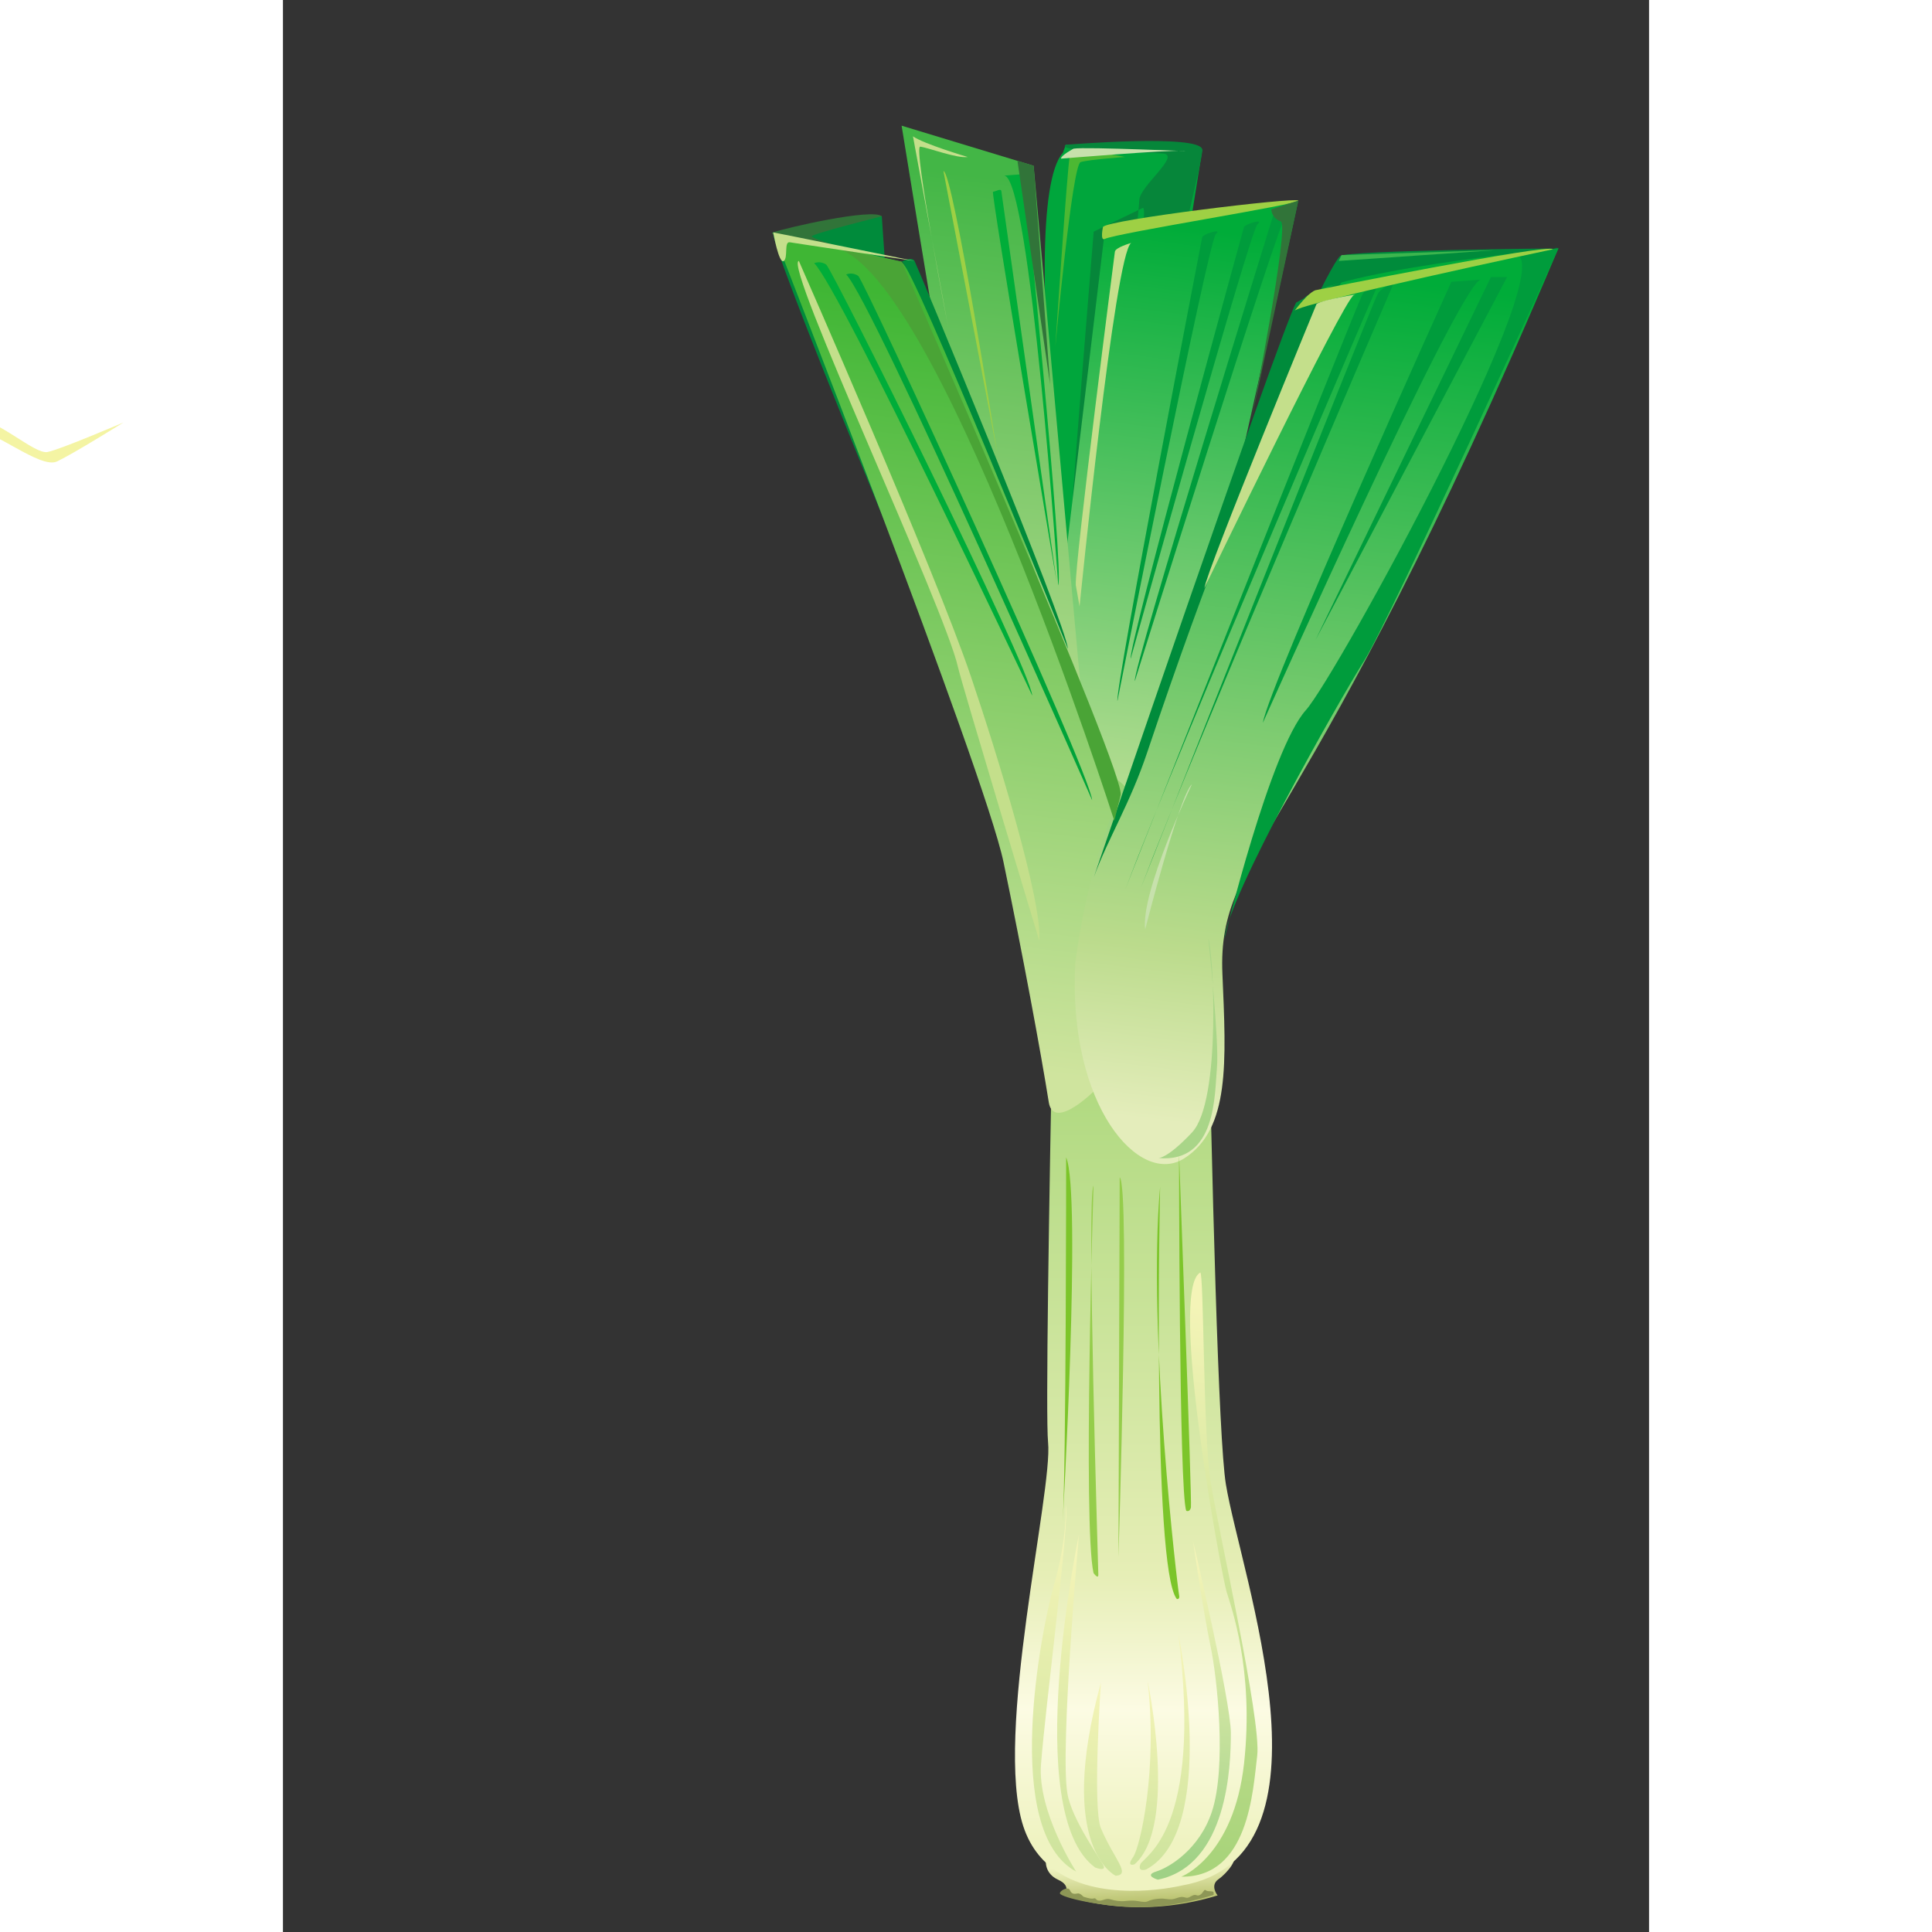 <svg xmlns:svg="http://www.w3.org/2000/svg" xmlns="http://www.w3.org/2000/svg" width="120" height="120" viewBox="0 0 595.3 841.9">
<rect x="0" y="0" width="595.3" height="841.9" fill="#333333" stroke="none"/>
<title>Porree</title>
<desc>Clipart Porree; CC-BY-SA 3.0 von Matthias Scharwies</desc>

<style>.s0{fill:#06863a;}.s1{stop-color:#EFF3C1;}.s2{stop-color:#CFE49E;}.s3{stop-color:#00AC39;}.s4{fill:#008b3b;}.s5{fill:#00ad39;}.s6{stop-color:#F4F4B7;}.s7{fill:#7cc52a;}.s8{fill:#95cd4b;}.s9{fill:#009c3c;}.s10{fill:#c4df8b;}.s11{fill:#9ed044;}.s12{fill:#317439;}.s13{fill:#c7e1ac;}</style>


<g id="Layer_6" transform="matrix(0.75,0,0,0.484,-524.06,1062.5)"><rect x="233.8" y="-1685.1" width="6.2" height="27.3" id="rect12992" fill="none"/><g id="g12994"><g id="g12996"><path d="m1153.6-2064.9c0 0 58.7 5.3 79.3 4.3 0 0-43.1 428.8-57.5 467.2-14.4 38.3-52.4-414.6-23.5-464.3l1.7-7.2z" id="path12998" fill="#00a63c"/><path d="m1198.4-2008.1-28.6 21.4c0 0-13.9 261.1-14.6 297-0.7 35.8 50.2-316.9 43.2-318.4zM1153.6-2064.9c0 0 78.2-10 79.3 4.3 1.1 14.3-61 382.3-61 382.3 0 0 24.4-324.5 24.4-336.7 0-12.2 24.3-40.5 13.9-42-10.5-1.5-63.4-0.9-56.6-7.9z" id="path13000" fill="#06863a"/><linearGradient id="SVGID_1_" gradientUnits="userSpaceOnUse" x1="1196.3" y1="-526.6" x2="1199.9" y2="-477.7"><stop offset="0.2" id="stop13005" stop-color="#EFF3C1"/><stop offset="1" id="stop13007" stop-color="#B2BB63"/></linearGradient><path d="m1142.1-521.6c-0.2 1.6-1 13.1 7.1 18.8 8.2 5.8 3.4 13.6 3.4 13.6 0 0 38.2 24.6 89.2 0.5 0 0-4.7-8.9 0.5-14.6 5.3-5.7 12.4-19.9 7.6-21.4-4.7-1.6-106.4-12.5-107.8 3.1z" id="path13009" fill="url(#SVGID_1_)"/><linearGradient id="SVGID_2_" gradientUnits="userSpaceOnUse" x1="1198.3" y1="-535.4" x2="1205" y2="-1740.9"><stop offset="0" id="stop13012" stop-color="#EFF3C1"/><stop offset="0.1" id="stop13014" stop-color="#FCFBE3"/><stop offset="0.2" id="stop13016" stop-color="#E6EEB6"/><stop offset="1" id="stop13018" stop-color="#70C141"/></linearGradient><path d="m1151.2-1659.1 80.2-115.5c0 0 6.6 833.9 15.2 915.6 8.6 81.7 68.9 336.3-25.8 361.4 0 0-42 15.9-70.2-10.6-9.5-8.8-17.4-22.4-21.7-42.8-17.2-81.7 17.3-301.7 14.4-345.7-2.9-44 7.9-762.3 7.9-762.3z" id="path13020" fill="url(#SVGID_2_)"/><linearGradient id="SVGID_3_" gradientUnits="userSpaceOnUse" x1="1133.4" y1="-1419.6" x2="1241" y2="-1987.1"><stop offset="0" id="stop13023" stop-color="#CFE49E"/><stop offset="1" id="stop13025" stop-color="#00AC39"/></linearGradient><path d="m1176.3-1987.7 112.2-25.7c0 0-83.4 599.1-98.7 627.9-15.4 28.9-52.7-96-52.7-96l39.2-506.2z" id="path13027" fill="url(#SVGID_3_)"/><path d="m1188-2053.9c0 0-30.7-10-32.1-0.8-1.4 9.2-8.4 171.8-8.4 171.8 0 0 9.8-164.2 14.7-166.4 4.8-2.3 25.8-4.6 25.8-4.6z" id="path13029" fill="#4cb833"/><path d="m1439.8-1971.6c0 0-122 1.6-126.8 6.9-4.8 5.3-41.8 123.2-25.7 102.9 16-20.2 148.4-117.5 152.5-109.8z" id="path13031" fill="#008b3b"/><polygon points="1312.2 -1960.3 1313.8 -1965.6 1313.8 -1965.6 1402.9 -1970 " id="polygon13033" fill="#3cb54e"/><path d="m983.6-1986c0 0 54.7-21 63.1-14.5 0 0 13.2 318.4 25.1 363 0 0-90.3-336.6-88.2-348.5z" id="path13035" fill="#008b3b"/><linearGradient id="SVGID_4_" gradientUnits="userSpaceOnUse" x1="1058.6" y1="-1443.1" x2="1168.8" y2="-2024.8"><stop offset="0" id="stop13038" stop-color="#CFE49E"/><stop offset="1" id="stop13040" stop-color="#43B646"/></linearGradient><path d="m1172.2-1404.7-37.3-641.3-76.7-36.1c0 0 59.2 566.9 70.2 619.8 10.9 52.8 43.8 88.8 43.8 57.6z" id="path13042" fill="url(#SVGID_4_)"/><path d="m1116.2-2022.6 32 350.4c0 0-38.3-350.4-36.9-350.4 1.4 0 4.9-3.8 4.9 0z" id="path13044" fill="#00ad39"/><linearGradient id="SVGID_5_" gradientUnits="userSpaceOnUse" x1="1021.9" y1="-1251.2" x2="1147.4" y2="-1913.7"><stop offset="0" id="stop13047" stop-color="#CFE49E"/><stop offset="1" id="stop13049" stop-color="#3FB634"/></linearGradient><path d="m1178.8-1496c0 0-94.3-420.3-120.6-463.6l-74.6-26.4c0 0 122.8 485.2 133.8 566.9 11 81.7 21.9 173 26.3 216.2 4.4 43.2 68-72.1 65.8-108.1-2.2-36-2.2-175.3-30.7-185z" id="path13051" fill="url(#SVGID_5_)"/><linearGradient id="SVGID_6_" gradientUnits="userSpaceOnUse" x1="1208.8" y1="-1185.8" x2="1352" y2="-1941.2"><stop offset="0" id="stop13054" stop-color="#E4EDBB"/><stop offset="0.2" id="stop13056" stop-color="#BBDB8C"/><stop offset="1" id="stop13058" stop-color="#00AC39"/></linearGradient><path d="m1159.1-1327.8c0 0 6.5-88.9 26.3-151.3 19.7-62.5 98.7-418 105.2-444.4 6.6-26.4 149.2-48.1 149.2-48.1-146.3 537.1-198.4 539.8-195.2 653.4 2.2 79.3 4.4 139.3-22 165.7-26.3 26.5-67.9-48-63.5-175.3z" id="path13060" fill="url(#SVGID_6_)"/><linearGradient id="SVGID_7_" gradientUnits="userSpaceOnUse" x1="1129.2" y1="-530.6" x2="1183.4" y2="-816.8"><stop offset="0" id="stop13063" stop-color="#CFE49E"/><stop offset="1" id="stop13065" stop-color="#F4F4B7"/></linearGradient><path d="m1153.6-840.3c0 0 0.9 30.7-6.8 71.6-7.6 40.9-30.5 222.2 12.8 258.5 0 0-22.6-53.9-20.4-96.7 2.5-51.1 17-223.1 14.4-233.3z" id="path13067" fill="url(#SVGID_7_)"/><linearGradient id="SVGID_8_" gradientUnits="userSpaceOnUse" x1="1193.2" y1="-535" x2="1283.3" y2="-1010.1"><stop offset="0" id="stop13070" stop-color="#A9D47B"/><stop offset="1" id="stop13072" stop-color="#F4F4B7"/></linearGradient><path d="m1231.7-1049.5c2.1-1.8 1.7 144.1 5.9 186.9 4.3 42.8 29.8 216.6 27.2 248.2-2.5 31.6-4.9 109.6-44.1 108.8 0 0 30.5-17.7 36.5-102.3 5.9-84.6-7.7-141.3-10.2-154.3-2.6-13-34-271.5-15.3-287.3z" id="path13074" fill="url(#SVGID_8_)"/><linearGradient id="SVGID_9_" gradientUnits="userSpaceOnUse" x1="1203.6" y1="-517.1" x2="1254.6" y2="-785.9"><stop offset="0" id="stop13077" stop-color="#9FD186"/><stop offset="1" id="stop13079" stop-color="#F4F4B7"/></linearGradient><path d="m1227.5-807.8c0 0 22 144.1 22 172.9 0 28.8-1.7 119-42.4 132 0 0-8.5-3.7-0.9-7.4 7.7-3.7 25.1-20.1 32.3-53.9 8.5-40 3.2-120-0.9-149.7-4.2-30.7-10.1-93.9-10.1-93.9z" id="path13081" fill="url(#SVGID_9_)"/><linearGradient id="SVGID_10_" gradientUnits="userSpaceOnUse" x1="1143.5" y1="-531.6" x2="1192.7" y2="-791.2"><stop offset="0" id="stop13084" stop-color="#CFE49E"/><stop offset="1" id="stop13086" stop-color="#F4F4B7"/></linearGradient><path d="m1161.2-813.3c0 0-33.9 250.1 9.4 299.4 0 0 5.9 3.7 5.1-0.9-0.9-4.6-18.7-41.8-21.2-66-4.3-40 6.7-232.4 6.7-232.4z" id="path13088" fill="url(#SVGID_10_)"/><linearGradient id="SVGID_11_" gradientUnits="userSpaceOnUse" x1="1197.2" y1="-521.4" x2="1232.9" y2="-709.7"><stop offset="0" id="stop13091" stop-color="#CFE49E"/><stop offset="1" id="stop13093" stop-color="#F4F4B7"/></linearGradient><path d="m1219-724.1c0 0 23.7 176.7-18.7 212 0 0-5.1 2.8-3.4-4.6 1.7-7.4 36.5-28.8 22.1-207.3z" id="path13095" fill="url(#SVGID_11_)"/><linearGradient id="SVGID_12_" gradientUnits="userSpaceOnUse" x1="1165.4" y1="-517.4" x2="1193.8" y2="-667.3"><stop offset="0" id="stop13098" stop-color="#CFE49E"/><stop offset="1" id="stop13100" stop-color="#F4F4B7"/></linearGradient><path d="m1182.5-506.5c0 0-34.8-25.1-8.5-173.8 0 0-5 112.8 0 131.1 7.6 27.9 17.8 41.8 8.5 42.8z" id="path13102" fill="url(#SVGID_12_)"/><linearGradient id="SVGID_13_" gradientUnits="userSpaceOnUse" x1="1185.6" y1="-525" x2="1213.3" y2="-670.9"><stop offset="0" id="stop13105" stop-color="#CFE49E"/><stop offset="1" id="stop13107" stop-color="#F4F4B7"/></linearGradient><path d="m1201.1-682.2c0 0 17.9 131.1-7.6 165.5 0 0-5.1 2.8-0.8-6.5 4.2-9.3 14.4-79 8.4-159z" id="path13109" fill="url(#SVGID_13_)"/><path d="m1153.8-1153.3c0 0 0 280.5-2 328.2 0 0 11-295.6 2-328.1z" id="path13111" fill="#7cc52a"/><path d="m1169.7-1127.6c0 0-6.2 305.5 0 348.6 0 0 2.8 6.1 2.8 1.5 0-4.5-6.9-342.5-2.8-350.1zM1184.9-1135.2c0 0-0.7 324.4-0.7 341.8 0 0 6.9-335.7 0.7-341.8z" id="path13113" fill="#95cd4b"/><path d="m1208.4-1126.8c0 0-4.8 343.2 9.7 371.2 0 0 2 0.8 1.3-3.8-0.7-4.5-18.6-235.9-11-367.4zM1219.4-1155.6c0 0 0 305.5 4.2 320.6 0 0 2 1.5 2.7-3 0.7-4.5-6.9-317.6-6.9-317.6z" id="path13117" fill="#7cc52a"/><path d="m1296.8-1930.7 17.2-10.9c0 0-41.2 91.8-113 423.3-10.1 46.8-22.7 77.3-31.1 112.7 0 0 106.4-483.2 117.5-517.2l9.4-7.9z" id="path13121" fill="#008b3b"/><path d="m1058.2-1959.6c0 0 131.9 465.9 127.2 480.5l-3.6 22.9c0 0-105.2-508.9-165-516.7l41.4 13.3z" id="path13123" fill="#4aa436"/><path d="m1188.2-1394.7c0 0 133.6-524 137.8-535.6 1.7-4.8 9.4-10.3 9.4-10.3 0 0-113.2 407.3-147.2 545.9zM1197.1-1395.4c0 0 133.7-524 137.8-535.5 1.8-4.9 9.5-10.4 9.5-10.4 0 0-113.3 407.4-147.3 545.9zM1413.8-1966.5l26-5.1c0 0-97.7 333.9-112.8 371.1-15.1 37.2-79.3 213-81.2 250.2 0 0 26.5-169.8 47.3-205.6 17.7-30.6 152.8-412.7 120.7-410.6zM1377.6-1941.5c0 0-105.7 361.9-109.5 397 0 0 113.3-392.8 126.5-399l-17 2z" id="path13125" fill="#009c3c"/><polygon points="1410 -1945.8 1400.6 -1945.8 1298.7 -1619.1 " id="polygon13133" fill="#009c3c"/><path d="m998.5-1960.3c0 0 79.3 279.1 100 374.3 15.3 69.8 41.6 202.6 39.7 237.8 0 0-45.1-231.4-47.2-246.1-7.6-53.8-101.9-363.9-92.5-366zM1096.6-2053.9c0 0-25.5-11.7-31.8-18.6l20.5 172.1c0 0-20.5-163.6-16.3-162.8 4.3 0.7 21.3 10.8 27.6 9.3z" id="path13135" fill="#c4df8b"/><path d="m1175.2-1990.9c0 0-1.8 12.8 1 10.8 7.6-5.6 114.6-31.5 112.5-34.6-2.2-3.1-110.9 17.3-113.5 23.8z" id="path13139" fill="#9ed044"/><path d="m1273.8-1999.8c0 0-81.6 407.3-80.1 417.8 0 0 83.8-415.4 88.2-421 4.4-5.6-8.1 0-8.1 3.2zM1257-1990.2c0 0-67.2 377.5-65.7 388 0 0 69.3-385.5 73.7-391.2 4.4-5.6-8 0-8 3.2zM1232.8-1981.3c0 0-50.7 406.7-49.2 417.2 0 0 52.8-414.8 57.2-420.4 4.4-5.7-8 0-8 3.2z" id="path13141" fill="#009c3c"/><path d="m1182.1-1968.4c0 0-23.4 280.7-22.7 300l2.2 19.2c0 0 20.5-318.4 30-327.3 0 0-9.5 4.1-9.5 8.1z" id="path13147" fill="#c4df8b"/><path d="m1026-1948.1c0 0 3.5-2.6 7 1.3 3.5 3.8 134.8 446.6 135.9 472 0 0-127.8-450.4-142.9-473.3z" id="path13149" fill="#00a339"/><path d="m1007.4-1958.3c0 0 3.5-2.5 7 1.3 3.5 3.8 118.5 362.6 119.7 388.1 0 0-111.6-366.5-126.7-389.4zM1117.8-2037.2l11.6-1.3c0 0 23.3 357.6 19.8 370.3 0 0-16.3-367.7-31.4-369z" id="path13151" fill="#00ad39"/><path d="m1046.7-2000.5c0 0-42.5 16.4-40.7 18.3 4.2 4.6 33.5 16.8 25.1 13.8-8.4-3.1-53.9-13.7-47.5-17.6 6.4-3.8 57.8-22.1 63.1-14.5z" id="path13155" fill="#317439"/><path d="m1298.5-1933.9c0 0 135.7-42.2 138.1-36.9 0 0-146.9 48.3-150.1 55.4-3.2 7 6.4-15 12-18.5zM1082.5-2041.2c0 0 30.5 246.3 31.3 254.2 0 0-25.7-254.2-31.3-254.2z" id="path13157" fill="#9ed044"/><path d="m1058.2-1959.6c0 0 5.8-5.1 7.5-0.7 1.6 4.4 88.3 327.2 89.1 349.2 0 0-90.5-347.7-96.6-348.5z" id="path13161" fill="#008b3b"/><path d="m1236.4-1350.1c0 0 6.5 93.6 5 116.6-1.4 23 0 85.6-34 80.9 0 0 5.2 0.6 19.5-23 17.4-28.6 12.3-165.7 9.5-174.5z" id="path13163" fill="#a9d588"/><polygon points="1144.5 -1849.2 1125.5 -2050.5 1134.9 -2046 " id="polygon13165" fill="#317439"/><path d="m1273-2006.8 15.7-7.9-27.4 198.2c0 0 22.6-176.4 17.2-179.4-5.5-3-5.5-10.9-5.5-10.9z" id="path13167" fill="#317439"/><path d="m1299.3-1921.6c0 0-63.4 238-65.2 255.9 0 0 81.5-261.8 86.9-263.8 5.4-2-18.1 4-21.7 7.9zM983.6-1986c0 0 3.3 28.7 6.1 25.8 2.7-3 0-17.9 3.6-16.9 3.6 1 72.4 16.8 72.4 16.8 0 0-81.5-25.7-82.1-25.7z" id="path13169" fill="#c4df8b"/><path d="m1226.9-1489.2c0 0-29.9 97.1-27.2 130.8 0 0 19.9-120.9 27.2-130.8zM1158.1-2061.4c0 0-7.3 6-7.3 9 0 0 61.6-8 71.5-7 10 1-57-3.9-64.2-2z" id="path13173" fill="#c7e1ac"/></g><path d="m1150.2-490.6c-0.3-2 4.7-6.8 5.8-2.8 1.1 4.1 3 3.3 4.5 2.9 1.5-0.4 3.3 2.9 3.3 2.9 0 0 4.5 2.5 6 1.6 1.5-0.8 1.1 2 3.3 2 2.3 0 3.8-2.4 6.4-1.2 2.6 1.2 5.6 2 8.2 1.6 2.6-0.4 4.8-0.8 7.8 0 3 0.8 4.5 1.2 6 0 1.4-1.2 6.3-2.9 10-2 3.7 0.8 4.5 0.4 6.7-0.8 2.3-1.2 3-1.2 4.9-0.4 1.8 0.8 2.6-0.8 4.4-2 1.9-1.2 2.3 1.2 4.1-0.4 1.9-1.6 2.3-5.7 3.4-4.1 1.1 1.6 4.5 0 4.5 2.1 0 2 0 2 0 2 0 0-20.9 11-42.9 11-22 0-45.8-8.7-46.4-12.3z" id="path13177" fill="#8d9656"/></g><path d="m352.4-1707.3c0 0 1.6-103.8 9.7-81.5 13.5 37 51 45.2 55.4 46.4 4.4 1.2-13.1-47.8-4.3-45.3 8.8 2.4 57.2 11.3 63.9 10.3 25.8-4 6.5-45.2 40.8-42.3 15.3 1.3 36.4 33.8 44.1 31.4 7.7-2.4 44.1-26.6 44.1-26.6 0 0-28.7 27.8-38.6 35.1-9.9 7.2-37.5-30.2-48.5-27.8-11 2.4-29.8 42.3-39.7 44.7-9.9 2.4-30.9-16.9-37.5-3.6-6.6 13.3-24.3 51.9-33.1 39.8-8.8-12-44.4-45.3-49.7-37.4-8.8 13.3-6.6 56.8-6.6 56.8z" id="path13179" fill="#f4f4a3"/></g></svg>